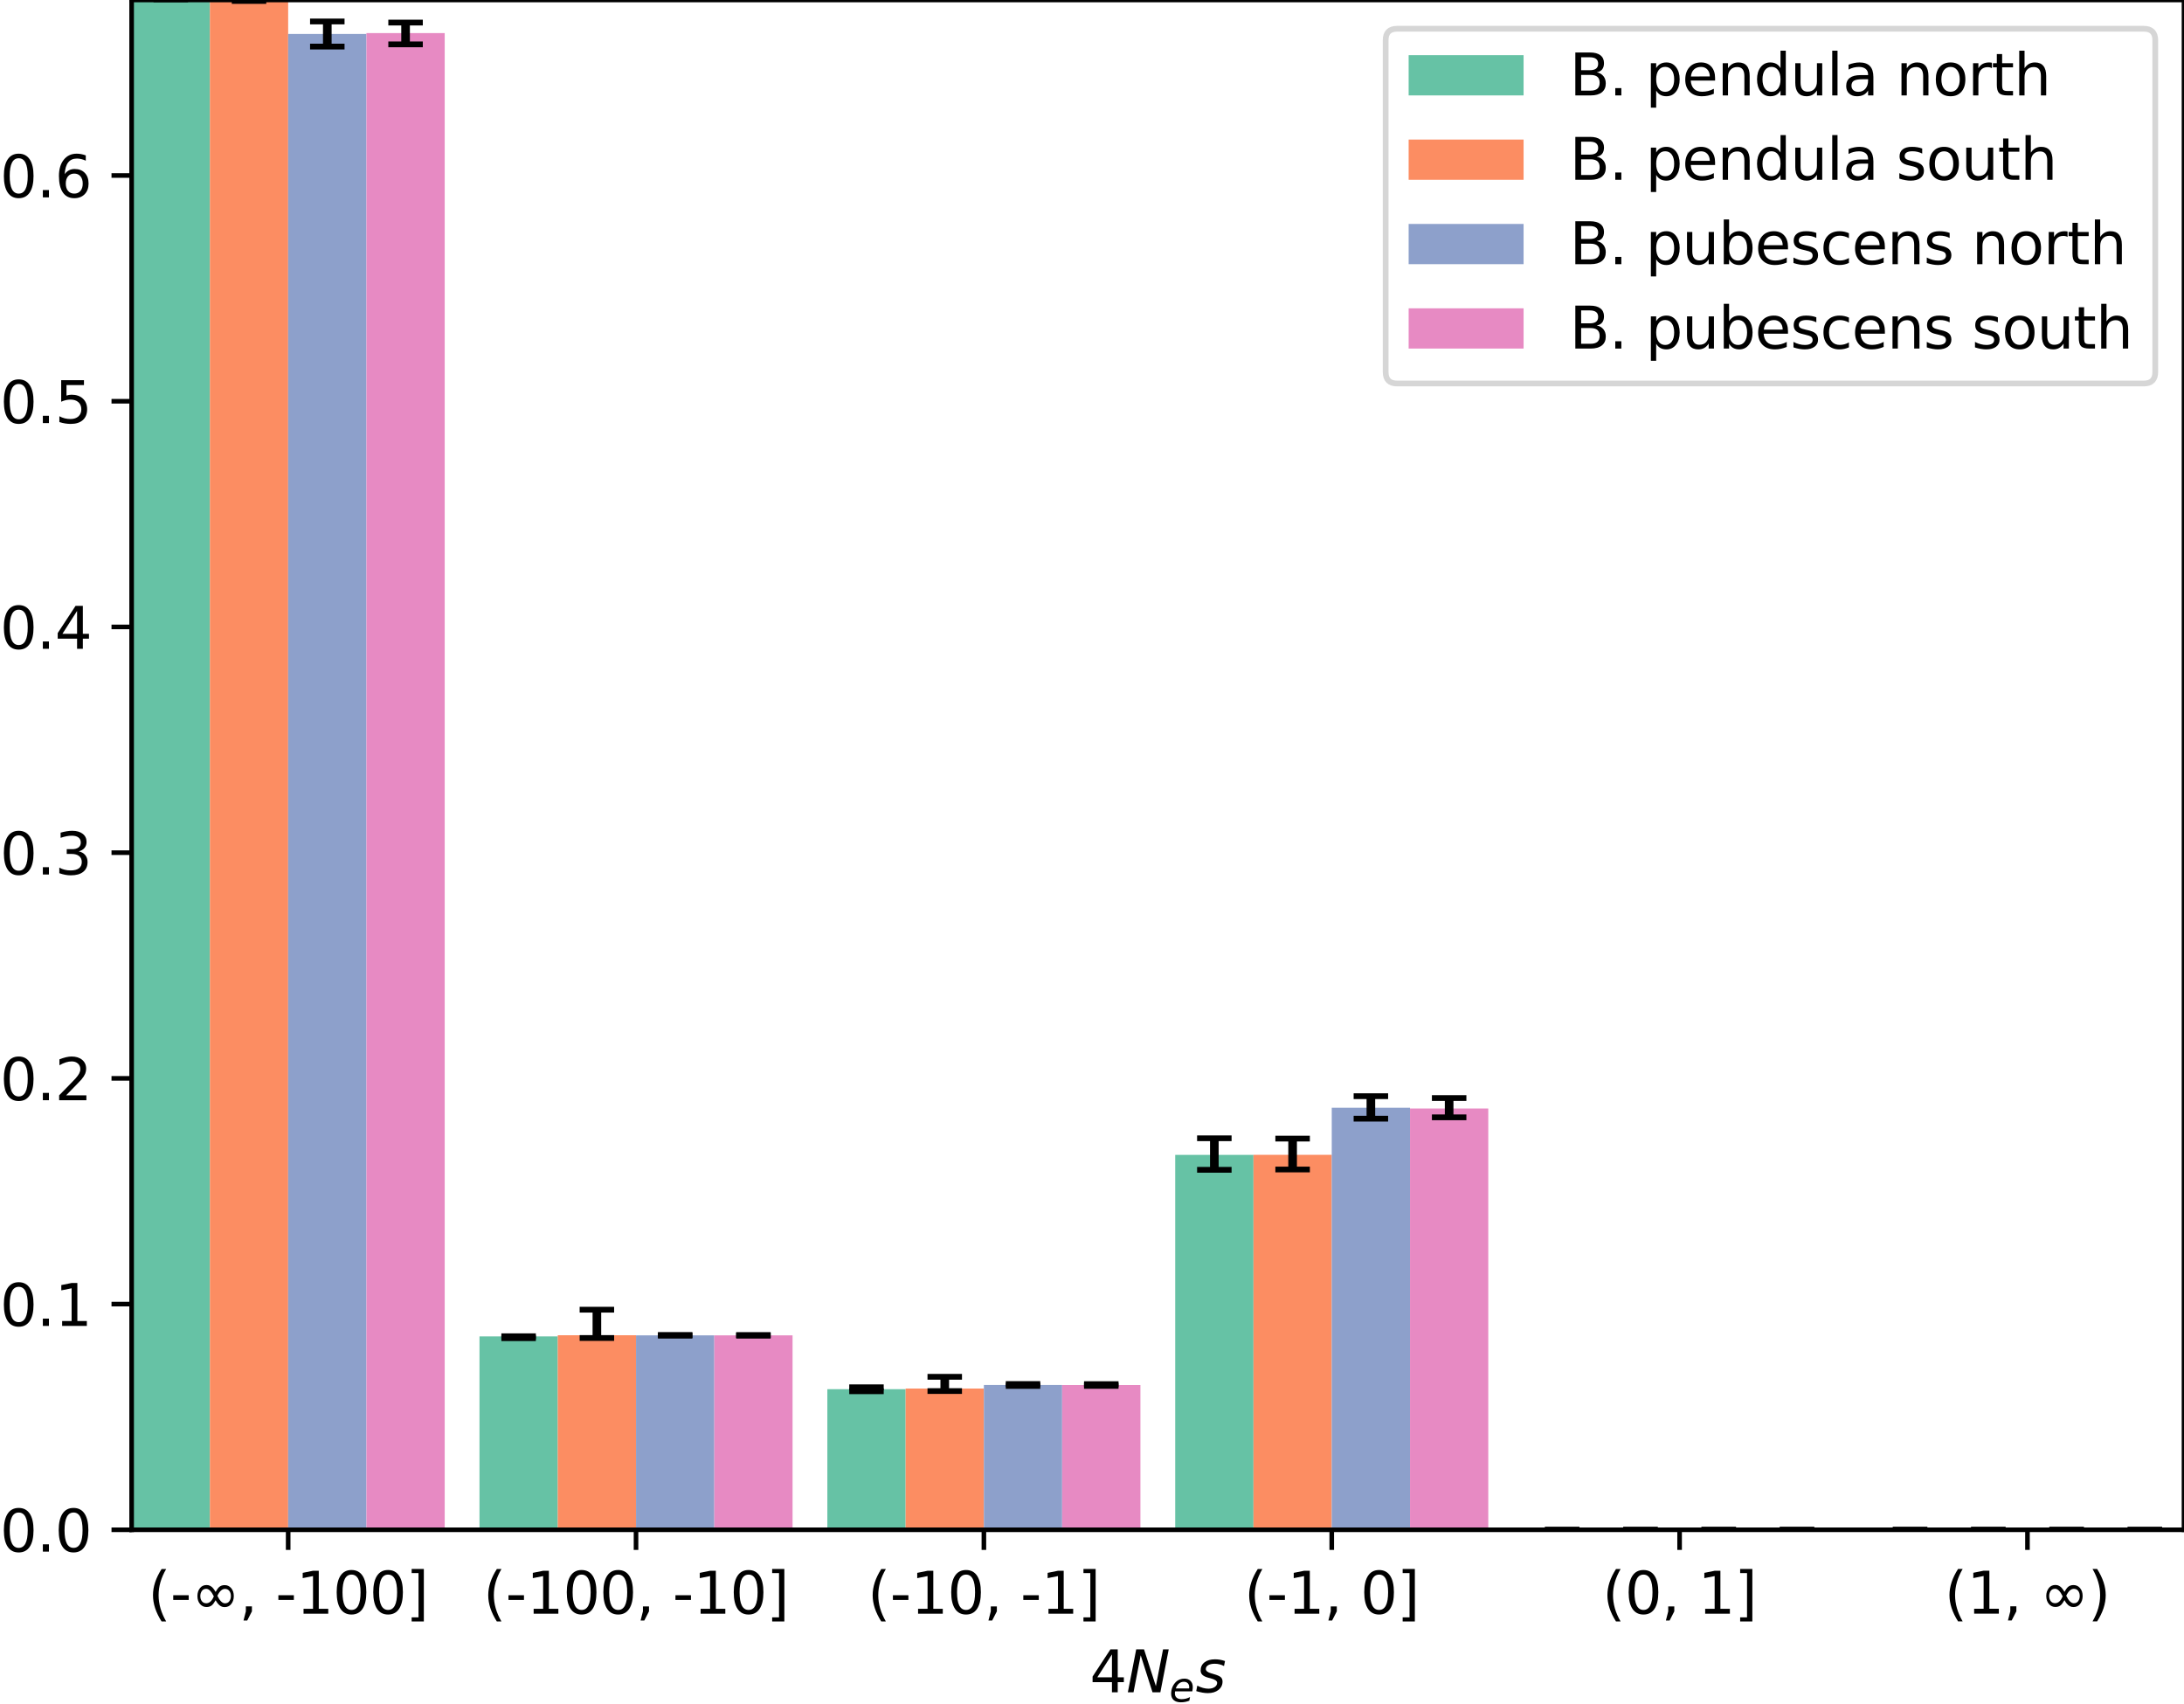 <?xml version="1.0" encoding="utf-8" standalone="no"?>
<!DOCTYPE svg PUBLIC "-//W3C//DTD SVG 1.1//EN"
  "http://www.w3.org/Graphics/SVG/1.1/DTD/svg11.dtd">
<svg height="296.468pt" version="1.1" viewBox="0 0 380.023 296.468" width="380.023pt" xmlns="http://www.w3.org/2000/svg" xmlns:xlink="http://www.w3.org/1999/xlink">
 <defs>
  <style type="text/css">*{stroke-linecap:butt;stroke-linejoin:round;}</style>
 </defs>
 <g id="figure_1">
  <g id="patch_1">
   <path d="M 0 296.468 
L 380.023 296.468 
L 380.023 0 
L 0 0 
z
" style="fill:#ffffff;"/>
  </g>
  <g id="axes_1">
   <g id="patch_2">
    <path d="M 22.903 266.112 
L 380.023 266.112 
L 380.023 0 
L 22.903 0 
z
" style="fill:#ffffff;"/>
   </g>
   <g id="patch_3">
    <path clip-path="url(#pdd30222ed4)" d="M 22.903 266.112 
L 36.522 266.112 
L 36.522 -3.201 
L 22.903 -3.201 
z
" style="fill:#66c2a5;"/>
   </g>
   <g id="patch_4">
    <path clip-path="url(#pdd30222ed4)" d="M 83.432 266.112 
L 97.051 266.112 
L 97.051 232.469 
L 83.432 232.469 
z
" style="fill:#66c2a5;"/>
   </g>
   <g id="patch_5">
    <path clip-path="url(#pdd30222ed4)" d="M 143.961 266.112 
L 157.58 266.112 
L 157.58 241.653 
L 143.961 241.653 
z
" style="fill:#66c2a5;"/>
   </g>
   <g id="patch_6">
    <path clip-path="url(#pdd30222ed4)" d="M 204.49 266.112 
L 218.109 266.112 
L 218.109 200.896 
L 204.49 200.896 
z
" style="fill:#66c2a5;"/>
   </g>
   <g id="patch_7">
    <path clip-path="url(#pdd30222ed4)" d="M 265.018 266.112 
L 278.637 266.112 
L 278.637 266.112 
L 265.018 266.112 
z
" style="fill:#66c2a5;"/>
   </g>
   <g id="patch_8">
    <path clip-path="url(#pdd30222ed4)" d="M 325.547 266.112 
L 339.166 266.112 
L 339.166 266.112 
L 325.547 266.112 
z
" style="fill:#66c2a5;"/>
   </g>
   <g id="patch_9">
    <path clip-path="url(#pdd30222ed4)" d="M 36.522 266.112 
L 50.141 266.112 
L 50.141 -2.885 
L 36.522 -2.885 
z
" style="fill:#fc8d62;"/>
   </g>
   <g id="patch_10">
    <path clip-path="url(#pdd30222ed4)" d="M 97.051 266.112 
L 110.67 266.112 
L 110.67 232.274 
L 97.051 232.274 
z
" style="fill:#fc8d62;"/>
   </g>
   <g id="patch_11">
    <path clip-path="url(#pdd30222ed4)" d="M 157.58 266.112 
L 171.199 266.112 
L 171.199 241.545 
L 157.58 241.545 
z
" style="fill:#fc8d62;"/>
   </g>
   <g id="patch_12">
    <path clip-path="url(#pdd30222ed4)" d="M 218.109 266.112 
L 231.728 266.112 
L 231.728 200.882 
L 218.109 200.882 
z
" style="fill:#fc8d62;"/>
   </g>
   <g id="patch_13">
    <path clip-path="url(#pdd30222ed4)" d="M 278.637 266.112 
L 292.256 266.112 
L 292.256 266.112 
L 278.637 266.112 
z
" style="fill:#fc8d62;"/>
   </g>
   <g id="patch_14">
    <path clip-path="url(#pdd30222ed4)" d="M 339.166 266.112 
L 352.785 266.112 
L 352.785 266.112 
L 339.166 266.112 
z
" style="fill:#fc8d62;"/>
   </g>
   <g id="patch_15">
    <path clip-path="url(#pdd30222ed4)" d="M 50.141 266.112 
L 63.76 266.112 
L 63.76 5.905 
L 50.141 5.905 
z
" style="fill:#8da0cb;"/>
   </g>
   <g id="patch_16">
    <path clip-path="url(#pdd30222ed4)" d="M 110.67 266.112 
L 124.289 266.112 
L 124.289 232.286 
L 110.67 232.286 
z
" style="fill:#8da0cb;"/>
   </g>
   <g id="patch_17">
    <path clip-path="url(#pdd30222ed4)" d="M 171.199 266.112 
L 184.818 266.112 
L 184.818 240.926 
L 171.199 240.926 
z
" style="fill:#8da0cb;"/>
   </g>
   <g id="patch_18">
    <path clip-path="url(#pdd30222ed4)" d="M 231.728 266.112 
L 245.347 266.112 
L 245.347 192.701 
L 231.728 192.701 
z
" style="fill:#8da0cb;"/>
   </g>
   <g id="patch_19">
    <path clip-path="url(#pdd30222ed4)" d="M 292.256 266.112 
L 305.875 266.112 
L 305.875 266.112 
L 292.256 266.112 
z
" style="fill:#8da0cb;"/>
   </g>
   <g id="patch_20">
    <path clip-path="url(#pdd30222ed4)" d="M 352.785 266.112 
L 366.404 266.112 
L 366.404 266.112 
L 352.785 266.112 
z
" style="fill:#8da0cb;"/>
   </g>
   <g id="patch_21">
    <path clip-path="url(#pdd30222ed4)" d="M 63.76 266.112 
L 77.379 266.112 
L 77.379 5.759 
L 63.76 5.759 
z
" style="fill:#e78ac3;"/>
   </g>
   <g id="patch_22">
    <path clip-path="url(#pdd30222ed4)" d="M 124.289 266.112 
L 137.908 266.112 
L 137.908 232.293 
L 124.289 232.293 
z
" style="fill:#e78ac3;"/>
   </g>
   <g id="patch_23">
    <path clip-path="url(#pdd30222ed4)" d="M 184.818 266.112 
L 198.437 266.112 
L 198.437 240.939 
L 184.818 240.939 
z
" style="fill:#e78ac3;"/>
   </g>
   <g id="patch_24">
    <path clip-path="url(#pdd30222ed4)" d="M 245.347 266.112 
L 258.965 266.112 
L 258.965 192.826 
L 245.347 192.826 
z
" style="fill:#e78ac3;"/>
   </g>
   <g id="patch_25">
    <path clip-path="url(#pdd30222ed4)" d="M 305.875 266.112 
L 319.494 266.112 
L 319.494 266.112 
L 305.875 266.112 
z
" style="fill:#e78ac3;"/>
   </g>
   <g id="patch_26">
    <path clip-path="url(#pdd30222ed4)" d="M 366.404 266.112 
L 380.023 266.112 
L 380.023 266.112 
L 366.404 266.112 
z
" style="fill:#e78ac3;"/>
   </g>
   <g id="matplotlib.axis_1">
    <g id="xtick_1">
     <g id="line2d_1">
      <defs>
       <path d="M 0 0 
L 0 3.5 
" id="m09e9454502" style="stroke:#000000;stroke-width:0.8;"/>
      </defs>
      <g>
       <use style="stroke:#000000;stroke-width:0.8;" x="50.141" xlink:href="#m09e9454502" y="266.112"/>
      </g>
     </g>
     <g id="text_1">
      <!-- (-$\infty$, -100] -->
      <g transform="translate(25.741 280.71)scale(0.1 -0.1)">
       <defs>
        <path d="M 1984 4856 
Q 1566 4138 1362 3434 
Q 1159 2731 1159 2009 
Q 1159 1288 1364 580 
Q 1569 -128 1984 -844 
L 1484 -844 
Q 1016 -109 783 600 
Q 550 1309 550 2009 
Q 550 2706 781 3412 
Q 1013 4119 1484 4856 
L 1984 4856 
z
" id="DejaVuSans-28" transform="scale(0.016)"/>
        <path d="M 313 2009 
L 1997 2009 
L 1997 1497 
L 313 1497 
L 313 2009 
z
" id="DejaVuSans-2d" transform="scale(0.016)"/>
        <path d="M 2916 1091 
Q 2819 1203 2666 1466 
Q 2456 1091 2272 925 
Q 2041 725 1681 725 
Q 1259 725 981 1041 
Q 688 1372 688 1919 
Q 688 2444 981 2800 
Q 1244 3116 1688 3116 
Q 1916 3116 2084 3022 
Q 2281 2919 2416 2741 
Q 2541 2581 2666 2366 
Q 2875 2741 3059 2906 
Q 3291 3106 3650 3106 
Q 4072 3106 4350 2791 
Q 4644 2459 4644 1913 
Q 4644 1388 4350 1031 
Q 4088 716 3644 716 
Q 3416 716 3247 809 
Q 3078 894 2916 1091 
z
M 1647 1134 
Q 2163 1134 2472 1884 
Q 2075 2703 1647 2703 
Q 1334 2703 1175 2478 
Q 1003 2238 1003 1919 
Q 1003 1569 1175 1353 
Q 1350 1134 1647 1134 
z
M 3684 2697 
Q 3219 2697 2859 1947 
Q 3253 1128 3684 1128 
Q 3997 1128 4156 1353 
Q 4328 1594 4328 1913 
Q 4328 2263 4156 2478 
Q 3981 2697 3684 2697 
z
" id="DejaVuSans-221e" transform="scale(0.016)"/>
        <path d="M 750 794 
L 1409 794 
L 1409 256 
L 897 -744 
L 494 -744 
L 750 256 
L 750 794 
z
" id="DejaVuSans-2c" transform="scale(0.016)"/>
        <path id="DejaVuSans-20" transform="scale(0.016)"/>
        <path d="M 794 531 
L 1825 531 
L 1825 4091 
L 703 3866 
L 703 4441 
L 1819 4666 
L 2450 4666 
L 2450 531 
L 3481 531 
L 3481 0 
L 794 0 
L 794 531 
z
" id="DejaVuSans-31" transform="scale(0.016)"/>
        <path d="M 2034 4250 
Q 1547 4250 1301 3770 
Q 1056 3291 1056 2328 
Q 1056 1369 1301 889 
Q 1547 409 2034 409 
Q 2525 409 2770 889 
Q 3016 1369 3016 2328 
Q 3016 3291 2770 3770 
Q 2525 4250 2034 4250 
z
M 2034 4750 
Q 2819 4750 3233 4129 
Q 3647 3509 3647 2328 
Q 3647 1150 3233 529 
Q 2819 -91 2034 -91 
Q 1250 -91 836 529 
Q 422 1150 422 2328 
Q 422 3509 836 4129 
Q 1250 4750 2034 4750 
z
" id="DejaVuSans-30" transform="scale(0.016)"/>
        <path d="M 1947 4863 
L 1947 -844 
L 622 -844 
L 622 -397 
L 1369 -397 
L 1369 4416 
L 622 4416 
L 622 4863 
L 1947 4863 
z
" id="DejaVuSans-5d" transform="scale(0.016)"/>
       </defs>
       <use transform="translate(0 0.016)" xlink:href="#DejaVuSans-28"/>
       <use transform="translate(39.014 0.016)" xlink:href="#DejaVuSans-2d"/>
       <use transform="translate(75.098 0.016)" xlink:href="#DejaVuSans-221e"/>
       <use transform="translate(158.398 0.016)" xlink:href="#DejaVuSans-2c"/>
       <use transform="translate(190.186 0.016)" xlink:href="#DejaVuSans-20"/>
       <use transform="translate(221.973 0.016)" xlink:href="#DejaVuSans-2d"/>
       <use transform="translate(258.057 0.016)" xlink:href="#DejaVuSans-31"/>
       <use transform="translate(321.68 0.016)" xlink:href="#DejaVuSans-30"/>
       <use transform="translate(385.303 0.016)" xlink:href="#DejaVuSans-30"/>
       <use transform="translate(448.926 0.016)" xlink:href="#DejaVuSans-5d"/>
      </g>
     </g>
    </g>
    <g id="xtick_2">
     <g id="line2d_2">
      <g>
       <use style="stroke:#000000;stroke-width:0.8;" x="110.67" xlink:href="#m09e9454502" y="266.112"/>
      </g>
     </g>
     <g id="text_2">
      <!-- (-100, -10] -->
      <g transform="translate(84.076 280.71)scale(0.1 -0.1)">
       <use xlink:href="#DejaVuSans-28"/>
       <use x="39.014" xlink:href="#DejaVuSans-2d"/>
       <use x="75.098" xlink:href="#DejaVuSans-31"/>
       <use x="138.721" xlink:href="#DejaVuSans-30"/>
       <use x="202.344" xlink:href="#DejaVuSans-30"/>
       <use x="265.967" xlink:href="#DejaVuSans-2c"/>
       <use x="297.754" xlink:href="#DejaVuSans-20"/>
       <use x="329.541" xlink:href="#DejaVuSans-2d"/>
       <use x="365.625" xlink:href="#DejaVuSans-31"/>
       <use x="429.248" xlink:href="#DejaVuSans-30"/>
       <use x="492.871" xlink:href="#DejaVuSans-5d"/>
      </g>
     </g>
    </g>
    <g id="xtick_3">
     <g id="line2d_3">
      <g>
       <use style="stroke:#000000;stroke-width:0.8;" x="171.199" xlink:href="#m09e9454502" y="266.112"/>
      </g>
     </g>
     <g id="text_3">
      <!-- (-10, -1] -->
      <g transform="translate(150.967 280.71)scale(0.1 -0.1)">
       <use xlink:href="#DejaVuSans-28"/>
       <use x="39.014" xlink:href="#DejaVuSans-2d"/>
       <use x="75.098" xlink:href="#DejaVuSans-31"/>
       <use x="138.721" xlink:href="#DejaVuSans-30"/>
       <use x="202.344" xlink:href="#DejaVuSans-2c"/>
       <use x="234.131" xlink:href="#DejaVuSans-20"/>
       <use x="265.918" xlink:href="#DejaVuSans-2d"/>
       <use x="302.002" xlink:href="#DejaVuSans-31"/>
       <use x="365.625" xlink:href="#DejaVuSans-5d"/>
      </g>
     </g>
    </g>
    <g id="xtick_4">
     <g id="line2d_4">
      <g>
       <use style="stroke:#000000;stroke-width:0.8;" x="231.728" xlink:href="#m09e9454502" y="266.112"/>
      </g>
     </g>
     <g id="text_4">
      <!-- (-1, 0] -->
      <g transform="translate(216.481 280.71)scale(0.1 -0.1)">
       <use xlink:href="#DejaVuSans-28"/>
       <use x="39.014" xlink:href="#DejaVuSans-2d"/>
       <use x="75.098" xlink:href="#DejaVuSans-31"/>
       <use x="138.721" xlink:href="#DejaVuSans-2c"/>
       <use x="170.508" xlink:href="#DejaVuSans-20"/>
       <use x="202.295" xlink:href="#DejaVuSans-30"/>
       <use x="265.918" xlink:href="#DejaVuSans-5d"/>
      </g>
     </g>
    </g>
    <g id="xtick_5">
     <g id="line2d_5">
      <g>
       <use style="stroke:#000000;stroke-width:0.8;" x="292.256" xlink:href="#m09e9454502" y="266.112"/>
      </g>
     </g>
     <g id="text_5">
      <!-- (0, 1] -->
      <g transform="translate(278.814 280.71)scale(0.1 -0.1)">
       <use xlink:href="#DejaVuSans-28"/>
       <use x="39.014" xlink:href="#DejaVuSans-30"/>
       <use x="102.637" xlink:href="#DejaVuSans-2c"/>
       <use x="134.424" xlink:href="#DejaVuSans-20"/>
       <use x="166.211" xlink:href="#DejaVuSans-31"/>
       <use x="229.834" xlink:href="#DejaVuSans-5d"/>
      </g>
     </g>
    </g>
    <g id="xtick_6">
     <g id="line2d_6">
      <g>
       <use style="stroke:#000000;stroke-width:0.8;" x="352.785" xlink:href="#m09e9454502" y="266.112"/>
      </g>
     </g>
     <g id="text_6">
      <!-- (1, $\infty$) -->
      <g transform="translate(338.335 280.71)scale(0.1 -0.1)">
       <defs>
        <path d="M 513 4856 
L 1013 4856 
Q 1481 4119 1714 3412 
Q 1947 2706 1947 2009 
Q 1947 1309 1714 600 
Q 1481 -109 1013 -844 
L 513 -844 
Q 928 -128 1133 580 
Q 1338 1288 1338 2009 
Q 1338 2731 1133 3434 
Q 928 4138 513 4856 
z
" id="DejaVuSans-29" transform="scale(0.016)"/>
       </defs>
       <use transform="translate(0 0.125)" xlink:href="#DejaVuSans-28"/>
       <use transform="translate(39.014 0.125)" xlink:href="#DejaVuSans-31"/>
       <use transform="translate(102.637 0.125)" xlink:href="#DejaVuSans-2c"/>
       <use transform="translate(134.424 0.125)" xlink:href="#DejaVuSans-20"/>
       <use transform="translate(166.211 0.125)" xlink:href="#DejaVuSans-221e"/>
       <use transform="translate(249.512 0.125)" xlink:href="#DejaVuSans-29"/>
      </g>
     </g>
    </g>
    <g id="text_7">
     <!-- $4N_e s$ -->
     <g transform="translate(189.613 294.389)scale(0.1 -0.1)">
      <defs>
       <path d="M 2419 4116 
L 825 1625 
L 2419 1625 
L 2419 4116 
z
M 2253 4666 
L 3047 4666 
L 3047 1625 
L 3713 1625 
L 3713 1100 
L 3047 1100 
L 3047 0 
L 2419 0 
L 2419 1100 
L 313 1100 
L 313 1709 
L 2253 4666 
z
" id="DejaVuSans-34" transform="scale(0.016)"/>
       <path d="M 1081 4666 
L 1931 4666 
L 3219 666 
L 4000 4666 
L 4616 4666 
L 3706 0 
L 2853 0 
L 1569 4025 
L 788 0 
L 172 0 
L 1081 4666 
z
" id="DejaVuSans-Oblique-4e" transform="scale(0.016)"/>
       <path d="M 3078 2063 
Q 3088 2113 3092 2166 
Q 3097 2219 3097 2272 
Q 3097 2653 2873 2875 
Q 2650 3097 2266 3097 
Q 1838 3097 1509 2826 
Q 1181 2556 1013 2059 
L 3078 2063 
z
M 3578 1613 
L 903 1613 
Q 884 1494 878 1425 
Q 872 1356 872 1306 
Q 872 872 1139 634 
Q 1406 397 1894 397 
Q 2269 397 2603 481 
Q 2938 566 3225 728 
L 3116 159 
Q 2806 34 2476 -28 
Q 2147 -91 1806 -91 
Q 1078 -91 686 257 
Q 294 606 294 1247 
Q 294 1794 489 2264 
Q 684 2734 1063 3103 
Q 1306 3334 1642 3459 
Q 1978 3584 2356 3584 
Q 2950 3584 3301 3228 
Q 3653 2872 3653 2272 
Q 3653 2128 3634 1964 
Q 3616 1800 3578 1613 
z
" id="DejaVuSans-Oblique-65" transform="scale(0.016)"/>
       <path d="M 3200 3397 
L 3091 2853 
Q 2863 2978 2609 3040 
Q 2356 3103 2088 3103 
Q 1634 3103 1373 2948 
Q 1113 2794 1113 2528 
Q 1113 2219 1719 2053 
Q 1766 2041 1788 2034 
L 1972 1978 
Q 2547 1819 2739 1644 
Q 2931 1469 2931 1166 
Q 2931 609 2489 259 
Q 2047 -91 1331 -91 
Q 1053 -91 747 -37 
Q 441 16 72 128 
L 184 722 
Q 500 559 806 475 
Q 1113 391 1394 391 
Q 1816 391 2080 572 
Q 2344 753 2344 1031 
Q 2344 1331 1650 1516 
L 1591 1531 
L 1394 1581 
Q 956 1697 753 1886 
Q 550 2075 550 2369 
Q 550 2928 970 3256 
Q 1391 3584 2113 3584 
Q 2397 3584 2667 3537 
Q 2938 3491 3200 3397 
z
" id="DejaVuSans-Oblique-73" transform="scale(0.016)"/>
      </defs>
      <use transform="translate(0 0.094)" xlink:href="#DejaVuSans-34"/>
      <use transform="translate(63.623 0.094)" xlink:href="#DejaVuSans-Oblique-4e"/>
      <use transform="translate(138.428 -16.312)scale(0.7)" xlink:href="#DejaVuSans-Oblique-65"/>
      <use transform="translate(184.229 0.094)" xlink:href="#DejaVuSans-Oblique-73"/>
     </g>
    </g>
   </g>
   <g id="matplotlib.axis_2">
    <g id="ytick_1">
     <g id="line2d_7">
      <defs>
       <path d="M 0 0 
L -3.5 0 
" id="m8ef2926d94" style="stroke:#000000;stroke-width:0.8;"/>
      </defs>
      <g>
       <use style="stroke:#000000;stroke-width:0.8;" x="22.903" xlink:href="#m8ef2926d94" y="266.112"/>
      </g>
     </g>
     <g id="text_8">
      <!-- 0.0 -->
      <g transform="translate(0 269.911)scale(0.1 -0.1)">
       <defs>
        <path d="M 684 794 
L 1344 794 
L 1344 0 
L 684 0 
L 684 794 
z
" id="DejaVuSans-2e" transform="scale(0.016)"/>
       </defs>
       <use xlink:href="#DejaVuSans-30"/>
       <use x="63.623" xlink:href="#DejaVuSans-2e"/>
       <use x="95.41" xlink:href="#DejaVuSans-30"/>
      </g>
     </g>
    </g>
    <g id="ytick_2">
     <g id="line2d_8">
      <g>
       <use style="stroke:#000000;stroke-width:0.8;" x="22.903" xlink:href="#m8ef2926d94" y="226.849"/>
      </g>
     </g>
     <g id="text_9">
      <!-- 0.1 -->
      <g transform="translate(0 230.648)scale(0.1 -0.1)">
       <use xlink:href="#DejaVuSans-30"/>
       <use x="63.623" xlink:href="#DejaVuSans-2e"/>
       <use x="95.41" xlink:href="#DejaVuSans-31"/>
      </g>
     </g>
    </g>
    <g id="ytick_3">
     <g id="line2d_9">
      <g>
       <use style="stroke:#000000;stroke-width:0.8;" x="22.903" xlink:href="#m8ef2926d94" y="187.586"/>
      </g>
     </g>
     <g id="text_10">
      <!-- 0.2 -->
      <g transform="translate(0 191.385)scale(0.1 -0.1)">
       <defs>
        <path d="M 1228 531 
L 3431 531 
L 3431 0 
L 469 0 
L 469 531 
Q 828 903 1448 1529 
Q 2069 2156 2228 2338 
Q 2531 2678 2651 2914 
Q 2772 3150 2772 3378 
Q 2772 3750 2511 3984 
Q 2250 4219 1831 4219 
Q 1534 4219 1204 4116 
Q 875 4013 500 3803 
L 500 4441 
Q 881 4594 1212 4672 
Q 1544 4750 1819 4750 
Q 2544 4750 2975 4387 
Q 3406 4025 3406 3419 
Q 3406 3131 3298 2873 
Q 3191 2616 2906 2266 
Q 2828 2175 2409 1742 
Q 1991 1309 1228 531 
z
" id="DejaVuSans-32" transform="scale(0.016)"/>
       </defs>
       <use xlink:href="#DejaVuSans-30"/>
       <use x="63.623" xlink:href="#DejaVuSans-2e"/>
       <use x="95.41" xlink:href="#DejaVuSans-32"/>
      </g>
     </g>
    </g>
    <g id="ytick_4">
     <g id="line2d_10">
      <g>
       <use style="stroke:#000000;stroke-width:0.8;" x="22.903" xlink:href="#m8ef2926d94" y="148.323"/>
      </g>
     </g>
     <g id="text_11">
      <!-- 0.3 -->
      <g transform="translate(0 152.122)scale(0.1 -0.1)">
       <defs>
        <path d="M 2597 2516 
Q 3050 2419 3304 2112 
Q 3559 1806 3559 1356 
Q 3559 666 3084 287 
Q 2609 -91 1734 -91 
Q 1441 -91 1130 -33 
Q 819 25 488 141 
L 488 750 
Q 750 597 1062 519 
Q 1375 441 1716 441 
Q 2309 441 2620 675 
Q 2931 909 2931 1356 
Q 2931 1769 2642 2001 
Q 2353 2234 1838 2234 
L 1294 2234 
L 1294 2753 
L 1863 2753 
Q 2328 2753 2575 2939 
Q 2822 3125 2822 3475 
Q 2822 3834 2567 4026 
Q 2313 4219 1838 4219 
Q 1578 4219 1281 4162 
Q 984 4106 628 3988 
L 628 4550 
Q 988 4650 1302 4700 
Q 1616 4750 1894 4750 
Q 2613 4750 3031 4423 
Q 3450 4097 3450 3541 
Q 3450 3153 3228 2886 
Q 3006 2619 2597 2516 
z
" id="DejaVuSans-33" transform="scale(0.016)"/>
       </defs>
       <use xlink:href="#DejaVuSans-30"/>
       <use x="63.623" xlink:href="#DejaVuSans-2e"/>
       <use x="95.41" xlink:href="#DejaVuSans-33"/>
      </g>
     </g>
    </g>
    <g id="ytick_5">
     <g id="line2d_11">
      <g>
       <use style="stroke:#000000;stroke-width:0.8;" x="22.903" xlink:href="#m8ef2926d94" y="109.059"/>
      </g>
     </g>
     <g id="text_12">
      <!-- 0.4 -->
      <g transform="translate(0 112.859)scale(0.1 -0.1)">
       <use xlink:href="#DejaVuSans-30"/>
       <use x="63.623" xlink:href="#DejaVuSans-2e"/>
       <use x="95.41" xlink:href="#DejaVuSans-34"/>
      </g>
     </g>
    </g>
    <g id="ytick_6">
     <g id="line2d_12">
      <g>
       <use style="stroke:#000000;stroke-width:0.8;" x="22.903" xlink:href="#m8ef2926d94" y="69.796"/>
      </g>
     </g>
     <g id="text_13">
      <!-- 0.5 -->
      <g transform="translate(0 73.596)scale(0.1 -0.1)">
       <defs>
        <path d="M 691 4666 
L 3169 4666 
L 3169 4134 
L 1269 4134 
L 1269 2991 
Q 1406 3038 1543 3061 
Q 1681 3084 1819 3084 
Q 2600 3084 3056 2656 
Q 3513 2228 3513 1497 
Q 3513 744 3044 326 
Q 2575 -91 1722 -91 
Q 1428 -91 1123 -41 
Q 819 9 494 109 
L 494 744 
Q 775 591 1075 516 
Q 1375 441 1709 441 
Q 2250 441 2565 725 
Q 2881 1009 2881 1497 
Q 2881 1984 2565 2268 
Q 2250 2553 1709 2553 
Q 1456 2553 1204 2497 
Q 953 2441 691 2322 
L 691 4666 
z
" id="DejaVuSans-35" transform="scale(0.016)"/>
       </defs>
       <use xlink:href="#DejaVuSans-30"/>
       <use x="63.623" xlink:href="#DejaVuSans-2e"/>
       <use x="95.41" xlink:href="#DejaVuSans-35"/>
      </g>
     </g>
    </g>
    <g id="ytick_7">
     <g id="line2d_13">
      <g>
       <use style="stroke:#000000;stroke-width:0.8;" x="22.903" xlink:href="#m8ef2926d94" y="30.533"/>
      </g>
     </g>
     <g id="text_14">
      <!-- 0.6 -->
      <g transform="translate(0 34.332)scale(0.1 -0.1)">
       <defs>
        <path d="M 2113 2584 
Q 1688 2584 1439 2293 
Q 1191 2003 1191 1497 
Q 1191 994 1439 701 
Q 1688 409 2113 409 
Q 2538 409 2786 701 
Q 3034 994 3034 1497 
Q 3034 2003 2786 2293 
Q 2538 2584 2113 2584 
z
M 3366 4563 
L 3366 3988 
Q 3128 4100 2886 4159 
Q 2644 4219 2406 4219 
Q 1781 4219 1451 3797 
Q 1122 3375 1075 2522 
Q 1259 2794 1537 2939 
Q 1816 3084 2150 3084 
Q 2853 3084 3261 2657 
Q 3669 2231 3669 1497 
Q 3669 778 3244 343 
Q 2819 -91 2113 -91 
Q 1303 -91 875 529 
Q 447 1150 447 2328 
Q 447 3434 972 4092 
Q 1497 4750 2381 4750 
Q 2619 4750 2861 4703 
Q 3103 4656 3366 4563 
z
" id="DejaVuSans-36" transform="scale(0.016)"/>
       </defs>
       <use xlink:href="#DejaVuSans-30"/>
       <use x="63.623" xlink:href="#DejaVuSans-2e"/>
       <use x="95.41" xlink:href="#DejaVuSans-36"/>
      </g>
     </g>
    </g>
   </g>
   <g id="LineCollection_1">
    <path clip-path="url(#pdd30222ed4)" d="M 29.713 -0.112 
L 29.713 -1 
" style="fill:none;stroke:#000000;stroke-width:1.5;"/>
    <path clip-path="url(#pdd30222ed4)" d="M 90.241 232.786 
L 90.241 232.447 
" style="fill:none;stroke:#000000;stroke-width:1.5;"/>
    <path clip-path="url(#pdd30222ed4)" d="M 150.77 242.012 
L 150.77 241.326 
" style="fill:none;stroke:#000000;stroke-width:1.5;"/>
    <path clip-path="url(#pdd30222ed4)" d="M 211.299 203.494 
L 211.299 198.007 
" style="fill:none;stroke:#000000;stroke-width:1.5;"/>
    <path clip-path="url(#pdd30222ed4)" d="M 271.828 266.112 
L 271.828 266.112 
" style="fill:none;stroke:#000000;stroke-width:1.5;"/>
    <path clip-path="url(#pdd30222ed4)" d="M 332.357 266.112 
L 332.357 266.112 
" style="fill:none;stroke:#000000;stroke-width:1.5;"/>
   </g>
   <g id="LineCollection_2">
    <path clip-path="url(#pdd30222ed4)" d="M 43.332 0.164 
L 43.332 -1 
" style="fill:none;stroke:#000000;stroke-width:1.5;"/>
    <path clip-path="url(#pdd30222ed4)" d="M 103.86 232.748 
L 103.86 227.825 
" style="fill:none;stroke:#000000;stroke-width:1.5;"/>
    <path clip-path="url(#pdd30222ed4)" d="M 164.389 241.977 
L 164.389 239.499 
" style="fill:none;stroke:#000000;stroke-width:1.5;"/>
    <path clip-path="url(#pdd30222ed4)" d="M 224.918 203.438 
L 224.918 198.065 
" style="fill:none;stroke:#000000;stroke-width:1.5;"/>
    <path clip-path="url(#pdd30222ed4)" d="M 285.447 266.112 
L 285.447 266.112 
" style="fill:none;stroke:#000000;stroke-width:1.5;"/>
    <path clip-path="url(#pdd30222ed4)" d="M 345.976 266.112 
L 345.976 266.112 
" style="fill:none;stroke:#000000;stroke-width:1.5;"/>
   </g>
   <g id="LineCollection_3">
    <path clip-path="url(#pdd30222ed4)" d="M 56.951 8.1 
L 56.951 3.737 
" style="fill:none;stroke:#000000;stroke-width:1.5;"/>
    <path clip-path="url(#pdd30222ed4)" d="M 117.479 232.348 
L 117.479 232.218 
" style="fill:none;stroke:#000000;stroke-width:1.5;"/>
    <path clip-path="url(#pdd30222ed4)" d="M 178.008 241.093 
L 178.008 240.751 
" style="fill:none;stroke:#000000;stroke-width:1.5;"/>
    <path clip-path="url(#pdd30222ed4)" d="M 238.537 194.597 
L 238.537 190.686 
" style="fill:none;stroke:#000000;stroke-width:1.5;"/>
    <path clip-path="url(#pdd30222ed4)" d="M 299.066 266.112 
L 299.066 266.112 
" style="fill:none;stroke:#000000;stroke-width:1.5;"/>
    <path clip-path="url(#pdd30222ed4)" d="M 359.595 266.112 
L 359.595 266.112 
" style="fill:none;stroke:#000000;stroke-width:1.5;"/>
   </g>
   <g id="LineCollection_4">
    <path clip-path="url(#pdd30222ed4)" d="M 70.57 7.719 
L 70.57 3.926 
" style="fill:none;stroke:#000000;stroke-width:1.5;"/>
    <path clip-path="url(#pdd30222ed4)" d="M 131.098 232.346 
L 131.098 232.235 
" style="fill:none;stroke:#000000;stroke-width:1.5;"/>
    <path clip-path="url(#pdd30222ed4)" d="M 191.627 241.079 
L 191.627 240.779 
" style="fill:none;stroke:#000000;stroke-width:1.5;"/>
    <path clip-path="url(#pdd30222ed4)" d="M 252.156 194.366 
L 252.156 191.008 
" style="fill:none;stroke:#000000;stroke-width:1.5;"/>
    <path clip-path="url(#pdd30222ed4)" d="M 312.685 266.112 
L 312.685 266.112 
" style="fill:none;stroke:#000000;stroke-width:1.5;"/>
    <path clip-path="url(#pdd30222ed4)" d="M 373.214 266.112 
L 373.214 266.112 
" style="fill:none;stroke:#000000;stroke-width:1.5;"/>
   </g>
   <g id="line2d_14">
    <defs>
     <path d="M 3 0 
L -3 -0 
" id="m79956d8b5b" style="stroke:#000000;"/>
    </defs>
    <g clip-path="url(#pdd30222ed4)">
     <use style="stroke:#000000;" x="29.713" xlink:href="#m79956d8b5b" y="-0.112"/>
     <use style="stroke:#000000;" x="90.241" xlink:href="#m79956d8b5b" y="232.786"/>
     <use style="stroke:#000000;" x="150.77" xlink:href="#m79956d8b5b" y="242.012"/>
     <use style="stroke:#000000;" x="211.299" xlink:href="#m79956d8b5b" y="203.494"/>
     <use style="stroke:#000000;" x="271.828" xlink:href="#m79956d8b5b" y="266.112"/>
     <use style="stroke:#000000;" x="332.357" xlink:href="#m79956d8b5b" y="266.112"/>
    </g>
   </g>
   <g id="line2d_15">
    <g clip-path="url(#pdd30222ed4)">
     <use style="stroke:#000000;" x="31.061" xlink:href="#m79956d8b5b" y="-1"/>
     <use style="stroke:#000000;" x="90.241" xlink:href="#m79956d8b5b" y="232.447"/>
     <use style="stroke:#000000;" x="150.77" xlink:href="#m79956d8b5b" y="241.326"/>
     <use style="stroke:#000000;" x="211.299" xlink:href="#m79956d8b5b" y="198.007"/>
     <use style="stroke:#000000;" x="271.828" xlink:href="#m79956d8b5b" y="266.112"/>
     <use style="stroke:#000000;" x="332.357" xlink:href="#m79956d8b5b" y="266.112"/>
    </g>
   </g>
   <g id="line2d_16">
    <g clip-path="url(#pdd30222ed4)">
     <use style="stroke:#000000;" x="43.332" xlink:href="#m79956d8b5b" y="0.164"/>
     <use style="stroke:#000000;" x="103.86" xlink:href="#m79956d8b5b" y="232.748"/>
     <use style="stroke:#000000;" x="164.389" xlink:href="#m79956d8b5b" y="241.977"/>
     <use style="stroke:#000000;" x="224.918" xlink:href="#m79956d8b5b" y="203.438"/>
     <use style="stroke:#000000;" x="285.447" xlink:href="#m79956d8b5b" y="266.112"/>
     <use style="stroke:#000000;" x="345.976" xlink:href="#m79956d8b5b" y="266.112"/>
    </g>
   </g>
   <g id="line2d_17">
    <g clip-path="url(#pdd30222ed4)">
     <use style="stroke:#000000;" x="44.645" xlink:href="#m79956d8b5b" y="-1"/>
     <use style="stroke:#000000;" x="103.86" xlink:href="#m79956d8b5b" y="227.825"/>
     <use style="stroke:#000000;" x="164.389" xlink:href="#m79956d8b5b" y="239.499"/>
     <use style="stroke:#000000;" x="224.918" xlink:href="#m79956d8b5b" y="198.065"/>
     <use style="stroke:#000000;" x="285.447" xlink:href="#m79956d8b5b" y="266.112"/>
     <use style="stroke:#000000;" x="345.976" xlink:href="#m79956d8b5b" y="266.112"/>
    </g>
   </g>
   <g id="line2d_18">
    <g clip-path="url(#pdd30222ed4)">
     <use style="stroke:#000000;" x="56.951" xlink:href="#m79956d8b5b" y="8.1"/>
     <use style="stroke:#000000;" x="117.479" xlink:href="#m79956d8b5b" y="232.348"/>
     <use style="stroke:#000000;" x="178.008" xlink:href="#m79956d8b5b" y="241.093"/>
     <use style="stroke:#000000;" x="238.537" xlink:href="#m79956d8b5b" y="194.597"/>
     <use style="stroke:#000000;" x="299.066" xlink:href="#m79956d8b5b" y="266.112"/>
     <use style="stroke:#000000;" x="359.595" xlink:href="#m79956d8b5b" y="266.112"/>
    </g>
   </g>
   <g id="line2d_19">
    <g clip-path="url(#pdd30222ed4)">
     <use style="stroke:#000000;" x="56.951" xlink:href="#m79956d8b5b" y="3.737"/>
     <use style="stroke:#000000;" x="117.479" xlink:href="#m79956d8b5b" y="232.218"/>
     <use style="stroke:#000000;" x="178.008" xlink:href="#m79956d8b5b" y="240.751"/>
     <use style="stroke:#000000;" x="238.537" xlink:href="#m79956d8b5b" y="190.686"/>
     <use style="stroke:#000000;" x="299.066" xlink:href="#m79956d8b5b" y="266.112"/>
     <use style="stroke:#000000;" x="359.595" xlink:href="#m79956d8b5b" y="266.112"/>
    </g>
   </g>
   <g id="line2d_20">
    <g clip-path="url(#pdd30222ed4)">
     <use style="stroke:#000000;" x="70.57" xlink:href="#m79956d8b5b" y="7.719"/>
     <use style="stroke:#000000;" x="131.098" xlink:href="#m79956d8b5b" y="232.346"/>
     <use style="stroke:#000000;" x="191.627" xlink:href="#m79956d8b5b" y="241.079"/>
     <use style="stroke:#000000;" x="252.156" xlink:href="#m79956d8b5b" y="194.366"/>
     <use style="stroke:#000000;" x="312.685" xlink:href="#m79956d8b5b" y="266.112"/>
     <use style="stroke:#000000;" x="373.214" xlink:href="#m79956d8b5b" y="266.112"/>
    </g>
   </g>
   <g id="line2d_21">
    <g clip-path="url(#pdd30222ed4)">
     <use style="stroke:#000000;" x="70.57" xlink:href="#m79956d8b5b" y="3.926"/>
     <use style="stroke:#000000;" x="131.098" xlink:href="#m79956d8b5b" y="232.235"/>
     <use style="stroke:#000000;" x="191.627" xlink:href="#m79956d8b5b" y="240.779"/>
     <use style="stroke:#000000;" x="252.156" xlink:href="#m79956d8b5b" y="191.008"/>
     <use style="stroke:#000000;" x="312.685" xlink:href="#m79956d8b5b" y="266.112"/>
     <use style="stroke:#000000;" x="373.214" xlink:href="#m79956d8b5b" y="266.112"/>
    </g>
   </g>
   <g id="patch_27">
    <path d="M 22.903 266.112 
L 22.903 0 
" style="fill:none;stroke:#000000;stroke-linecap:square;stroke-linejoin:miter;stroke-width:0.8;"/>
   </g>
   <g id="patch_28">
    <path d="M 380.023 266.112 
L 380.023 0 
" style="fill:none;stroke:#000000;stroke-linecap:square;stroke-linejoin:miter;stroke-width:0.8;"/>
   </g>
   <g id="patch_29">
    <path d="M 22.903 266.112 
L 380.023 266.112 
" style="fill:none;stroke:#000000;stroke-linecap:square;stroke-linejoin:miter;stroke-width:0.8;"/>
   </g>
   <g id="patch_30">
    <path d="M 22.903 0 
L 380.023 0 
" style="fill:none;stroke:#000000;stroke-linecap:square;stroke-linejoin:miter;stroke-width:0.8;"/>
   </g>
   <g id="legend_1">
    <g id="patch_31">
     <path d="M 243.109 66.713 
L 373.023 66.713 
Q 375.023 66.713 375.023 64.713 
L 375.023 7 
Q 375.023 5 373.023 5 
L 243.109 5 
Q 241.109 5 241.109 7 
L 241.109 64.713 
Q 241.109 66.713 243.109 66.713 
z
" style="fill:#ffffff;opacity:0.8;stroke:#cccccc;stroke-linejoin:miter;"/>
    </g>
    <g id="patch_32">
     <path d="M 245.109 16.598 
L 265.109 16.598 
L 265.109 9.598 
L 245.109 9.598 
z
" style="fill:#66c2a5;"/>
    </g>
    <g id="text_15">
     <!-- B. pendula north -->
     <g transform="translate(273.109 16.598)scale(0.1 -0.1)">
      <defs>
       <path d="M 1259 2228 
L 1259 519 
L 2272 519 
Q 2781 519 3026 730 
Q 3272 941 3272 1375 
Q 3272 1813 3026 2020 
Q 2781 2228 2272 2228 
L 1259 2228 
z
M 1259 4147 
L 1259 2741 
L 2194 2741 
Q 2656 2741 2882 2914 
Q 3109 3088 3109 3444 
Q 3109 3797 2882 3972 
Q 2656 4147 2194 4147 
L 1259 4147 
z
M 628 4666 
L 2241 4666 
Q 2963 4666 3353 4366 
Q 3744 4066 3744 3513 
Q 3744 3084 3544 2831 
Q 3344 2578 2956 2516 
Q 3422 2416 3680 2098 
Q 3938 1781 3938 1306 
Q 3938 681 3513 340 
Q 3088 0 2303 0 
L 628 0 
L 628 4666 
z
" id="DejaVuSans-42" transform="scale(0.016)"/>
       <path d="M 1159 525 
L 1159 -1331 
L 581 -1331 
L 581 3500 
L 1159 3500 
L 1159 2969 
Q 1341 3281 1617 3432 
Q 1894 3584 2278 3584 
Q 2916 3584 3314 3078 
Q 3713 2572 3713 1747 
Q 3713 922 3314 415 
Q 2916 -91 2278 -91 
Q 1894 -91 1617 61 
Q 1341 213 1159 525 
z
M 3116 1747 
Q 3116 2381 2855 2742 
Q 2594 3103 2138 3103 
Q 1681 3103 1420 2742 
Q 1159 2381 1159 1747 
Q 1159 1113 1420 752 
Q 1681 391 2138 391 
Q 2594 391 2855 752 
Q 3116 1113 3116 1747 
z
" id="DejaVuSans-70" transform="scale(0.016)"/>
       <path d="M 3597 1894 
L 3597 1613 
L 953 1613 
Q 991 1019 1311 708 
Q 1631 397 2203 397 
Q 2534 397 2845 478 
Q 3156 559 3463 722 
L 3463 178 
Q 3153 47 2828 -22 
Q 2503 -91 2169 -91 
Q 1331 -91 842 396 
Q 353 884 353 1716 
Q 353 2575 817 3079 
Q 1281 3584 2069 3584 
Q 2775 3584 3186 3129 
Q 3597 2675 3597 1894 
z
M 3022 2063 
Q 3016 2534 2758 2815 
Q 2500 3097 2075 3097 
Q 1594 3097 1305 2825 
Q 1016 2553 972 2059 
L 3022 2063 
z
" id="DejaVuSans-65" transform="scale(0.016)"/>
       <path d="M 3513 2113 
L 3513 0 
L 2938 0 
L 2938 2094 
Q 2938 2591 2744 2837 
Q 2550 3084 2163 3084 
Q 1697 3084 1428 2787 
Q 1159 2491 1159 1978 
L 1159 0 
L 581 0 
L 581 3500 
L 1159 3500 
L 1159 2956 
Q 1366 3272 1645 3428 
Q 1925 3584 2291 3584 
Q 2894 3584 3203 3211 
Q 3513 2838 3513 2113 
z
" id="DejaVuSans-6e" transform="scale(0.016)"/>
       <path d="M 2906 2969 
L 2906 4863 
L 3481 4863 
L 3481 0 
L 2906 0 
L 2906 525 
Q 2725 213 2448 61 
Q 2172 -91 1784 -91 
Q 1150 -91 751 415 
Q 353 922 353 1747 
Q 353 2572 751 3078 
Q 1150 3584 1784 3584 
Q 2172 3584 2448 3432 
Q 2725 3281 2906 2969 
z
M 947 1747 
Q 947 1113 1208 752 
Q 1469 391 1925 391 
Q 2381 391 2643 752 
Q 2906 1113 2906 1747 
Q 2906 2381 2643 2742 
Q 2381 3103 1925 3103 
Q 1469 3103 1208 2742 
Q 947 2381 947 1747 
z
" id="DejaVuSans-64" transform="scale(0.016)"/>
       <path d="M 544 1381 
L 544 3500 
L 1119 3500 
L 1119 1403 
Q 1119 906 1312 657 
Q 1506 409 1894 409 
Q 2359 409 2629 706 
Q 2900 1003 2900 1516 
L 2900 3500 
L 3475 3500 
L 3475 0 
L 2900 0 
L 2900 538 
Q 2691 219 2414 64 
Q 2138 -91 1772 -91 
Q 1169 -91 856 284 
Q 544 659 544 1381 
z
M 1991 3584 
L 1991 3584 
z
" id="DejaVuSans-75" transform="scale(0.016)"/>
       <path d="M 603 4863 
L 1178 4863 
L 1178 0 
L 603 0 
L 603 4863 
z
" id="DejaVuSans-6c" transform="scale(0.016)"/>
       <path d="M 2194 1759 
Q 1497 1759 1228 1600 
Q 959 1441 959 1056 
Q 959 750 1161 570 
Q 1363 391 1709 391 
Q 2188 391 2477 730 
Q 2766 1069 2766 1631 
L 2766 1759 
L 2194 1759 
z
M 3341 1997 
L 3341 0 
L 2766 0 
L 2766 531 
Q 2569 213 2275 61 
Q 1981 -91 1556 -91 
Q 1019 -91 701 211 
Q 384 513 384 1019 
Q 384 1609 779 1909 
Q 1175 2209 1959 2209 
L 2766 2209 
L 2766 2266 
Q 2766 2663 2505 2880 
Q 2244 3097 1772 3097 
Q 1472 3097 1187 3025 
Q 903 2953 641 2809 
L 641 3341 
Q 956 3463 1253 3523 
Q 1550 3584 1831 3584 
Q 2591 3584 2966 3190 
Q 3341 2797 3341 1997 
z
" id="DejaVuSans-61" transform="scale(0.016)"/>
       <path d="M 1959 3097 
Q 1497 3097 1228 2736 
Q 959 2375 959 1747 
Q 959 1119 1226 758 
Q 1494 397 1959 397 
Q 2419 397 2687 759 
Q 2956 1122 2956 1747 
Q 2956 2369 2687 2733 
Q 2419 3097 1959 3097 
z
M 1959 3584 
Q 2709 3584 3137 3096 
Q 3566 2609 3566 1747 
Q 3566 888 3137 398 
Q 2709 -91 1959 -91 
Q 1206 -91 779 398 
Q 353 888 353 1747 
Q 353 2609 779 3096 
Q 1206 3584 1959 3584 
z
" id="DejaVuSans-6f" transform="scale(0.016)"/>
       <path d="M 2631 2963 
Q 2534 3019 2420 3045 
Q 2306 3072 2169 3072 
Q 1681 3072 1420 2755 
Q 1159 2438 1159 1844 
L 1159 0 
L 581 0 
L 581 3500 
L 1159 3500 
L 1159 2956 
Q 1341 3275 1631 3429 
Q 1922 3584 2338 3584 
Q 2397 3584 2469 3576 
Q 2541 3569 2628 3553 
L 2631 2963 
z
" id="DejaVuSans-72" transform="scale(0.016)"/>
       <path d="M 1172 4494 
L 1172 3500 
L 2356 3500 
L 2356 3053 
L 1172 3053 
L 1172 1153 
Q 1172 725 1289 603 
Q 1406 481 1766 481 
L 2356 481 
L 2356 0 
L 1766 0 
Q 1100 0 847 248 
Q 594 497 594 1153 
L 594 3053 
L 172 3053 
L 172 3500 
L 594 3500 
L 594 4494 
L 1172 4494 
z
" id="DejaVuSans-74" transform="scale(0.016)"/>
       <path d="M 3513 2113 
L 3513 0 
L 2938 0 
L 2938 2094 
Q 2938 2591 2744 2837 
Q 2550 3084 2163 3084 
Q 1697 3084 1428 2787 
Q 1159 2491 1159 1978 
L 1159 0 
L 581 0 
L 581 4863 
L 1159 4863 
L 1159 2956 
Q 1366 3272 1645 3428 
Q 1925 3584 2291 3584 
Q 2894 3584 3203 3211 
Q 3513 2838 3513 2113 
z
" id="DejaVuSans-68" transform="scale(0.016)"/>
      </defs>
      <use xlink:href="#DejaVuSans-42"/>
      <use x="68.604" xlink:href="#DejaVuSans-2e"/>
      <use x="100.391" xlink:href="#DejaVuSans-20"/>
      <use x="132.178" xlink:href="#DejaVuSans-70"/>
      <use x="195.654" xlink:href="#DejaVuSans-65"/>
      <use x="257.178" xlink:href="#DejaVuSans-6e"/>
      <use x="320.557" xlink:href="#DejaVuSans-64"/>
      <use x="384.033" xlink:href="#DejaVuSans-75"/>
      <use x="447.412" xlink:href="#DejaVuSans-6c"/>
      <use x="475.195" xlink:href="#DejaVuSans-61"/>
      <use x="536.475" xlink:href="#DejaVuSans-20"/>
      <use x="568.262" xlink:href="#DejaVuSans-6e"/>
      <use x="631.641" xlink:href="#DejaVuSans-6f"/>
      <use x="692.822" xlink:href="#DejaVuSans-72"/>
      <use x="733.936" xlink:href="#DejaVuSans-74"/>
      <use x="773.145" xlink:href="#DejaVuSans-68"/>
     </g>
    </g>
    <g id="patch_33">
     <path d="M 245.109 31.277 
L 265.109 31.277 
L 265.109 24.277 
L 245.109 24.277 
z
" style="fill:#fc8d62;"/>
    </g>
    <g id="text_16">
     <!-- B. pendula south -->
     <g transform="translate(273.109 31.277)scale(0.1 -0.1)">
      <defs>
       <path d="M 2834 3397 
L 2834 2853 
Q 2591 2978 2328 3040 
Q 2066 3103 1784 3103 
Q 1356 3103 1142 2972 
Q 928 2841 928 2578 
Q 928 2378 1081 2264 
Q 1234 2150 1697 2047 
L 1894 2003 
Q 2506 1872 2764 1633 
Q 3022 1394 3022 966 
Q 3022 478 2636 193 
Q 2250 -91 1575 -91 
Q 1294 -91 989 -36 
Q 684 19 347 128 
L 347 722 
Q 666 556 975 473 
Q 1284 391 1588 391 
Q 1994 391 2212 530 
Q 2431 669 2431 922 
Q 2431 1156 2273 1281 
Q 2116 1406 1581 1522 
L 1381 1569 
Q 847 1681 609 1914 
Q 372 2147 372 2553 
Q 372 3047 722 3315 
Q 1072 3584 1716 3584 
Q 2034 3584 2315 3537 
Q 2597 3491 2834 3397 
z
" id="DejaVuSans-73" transform="scale(0.016)"/>
      </defs>
      <use xlink:href="#DejaVuSans-42"/>
      <use x="68.604" xlink:href="#DejaVuSans-2e"/>
      <use x="100.391" xlink:href="#DejaVuSans-20"/>
      <use x="132.178" xlink:href="#DejaVuSans-70"/>
      <use x="195.654" xlink:href="#DejaVuSans-65"/>
      <use x="257.178" xlink:href="#DejaVuSans-6e"/>
      <use x="320.557" xlink:href="#DejaVuSans-64"/>
      <use x="384.033" xlink:href="#DejaVuSans-75"/>
      <use x="447.412" xlink:href="#DejaVuSans-6c"/>
      <use x="475.195" xlink:href="#DejaVuSans-61"/>
      <use x="536.475" xlink:href="#DejaVuSans-20"/>
      <use x="568.262" xlink:href="#DejaVuSans-73"/>
      <use x="620.361" xlink:href="#DejaVuSans-6f"/>
      <use x="681.543" xlink:href="#DejaVuSans-75"/>
      <use x="744.922" xlink:href="#DejaVuSans-74"/>
      <use x="784.131" xlink:href="#DejaVuSans-68"/>
     </g>
    </g>
    <g id="patch_34">
     <path d="M 245.109 45.955 
L 265.109 45.955 
L 265.109 38.955 
L 245.109 38.955 
z
" style="fill:#8da0cb;"/>
    </g>
    <g id="text_17">
     <!-- B. pubescens north -->
     <g transform="translate(273.109 45.955)scale(0.1 -0.1)">
      <defs>
       <path d="M 3116 1747 
Q 3116 2381 2855 2742 
Q 2594 3103 2138 3103 
Q 1681 3103 1420 2742 
Q 1159 2381 1159 1747 
Q 1159 1113 1420 752 
Q 1681 391 2138 391 
Q 2594 391 2855 752 
Q 3116 1113 3116 1747 
z
M 1159 2969 
Q 1341 3281 1617 3432 
Q 1894 3584 2278 3584 
Q 2916 3584 3314 3078 
Q 3713 2572 3713 1747 
Q 3713 922 3314 415 
Q 2916 -91 2278 -91 
Q 1894 -91 1617 61 
Q 1341 213 1159 525 
L 1159 0 
L 581 0 
L 581 4863 
L 1159 4863 
L 1159 2969 
z
" id="DejaVuSans-62" transform="scale(0.016)"/>
       <path d="M 3122 3366 
L 3122 2828 
Q 2878 2963 2633 3030 
Q 2388 3097 2138 3097 
Q 1578 3097 1268 2742 
Q 959 2388 959 1747 
Q 959 1106 1268 751 
Q 1578 397 2138 397 
Q 2388 397 2633 464 
Q 2878 531 3122 666 
L 3122 134 
Q 2881 22 2623 -34 
Q 2366 -91 2075 -91 
Q 1284 -91 818 406 
Q 353 903 353 1747 
Q 353 2603 823 3093 
Q 1294 3584 2113 3584 
Q 2378 3584 2631 3529 
Q 2884 3475 3122 3366 
z
" id="DejaVuSans-63" transform="scale(0.016)"/>
      </defs>
      <use xlink:href="#DejaVuSans-42"/>
      <use x="68.604" xlink:href="#DejaVuSans-2e"/>
      <use x="100.391" xlink:href="#DejaVuSans-20"/>
      <use x="132.178" xlink:href="#DejaVuSans-70"/>
      <use x="195.654" xlink:href="#DejaVuSans-75"/>
      <use x="259.033" xlink:href="#DejaVuSans-62"/>
      <use x="322.51" xlink:href="#DejaVuSans-65"/>
      <use x="384.033" xlink:href="#DejaVuSans-73"/>
      <use x="436.133" xlink:href="#DejaVuSans-63"/>
      <use x="491.113" xlink:href="#DejaVuSans-65"/>
      <use x="552.637" xlink:href="#DejaVuSans-6e"/>
      <use x="616.016" xlink:href="#DejaVuSans-73"/>
      <use x="668.115" xlink:href="#DejaVuSans-20"/>
      <use x="699.902" xlink:href="#DejaVuSans-6e"/>
      <use x="763.281" xlink:href="#DejaVuSans-6f"/>
      <use x="824.463" xlink:href="#DejaVuSans-72"/>
      <use x="865.576" xlink:href="#DejaVuSans-74"/>
      <use x="904.785" xlink:href="#DejaVuSans-68"/>
     </g>
    </g>
    <g id="patch_35">
     <path d="M 245.109 60.633 
L 265.109 60.633 
L 265.109 53.633 
L 245.109 53.633 
z
" style="fill:#e78ac3;"/>
    </g>
    <g id="text_18">
     <!-- B. pubescens south -->
     <g transform="translate(273.109 60.633)scale(0.1 -0.1)">
      <use xlink:href="#DejaVuSans-42"/>
      <use x="68.604" xlink:href="#DejaVuSans-2e"/>
      <use x="100.391" xlink:href="#DejaVuSans-20"/>
      <use x="132.178" xlink:href="#DejaVuSans-70"/>
      <use x="195.654" xlink:href="#DejaVuSans-75"/>
      <use x="259.033" xlink:href="#DejaVuSans-62"/>
      <use x="322.51" xlink:href="#DejaVuSans-65"/>
      <use x="384.033" xlink:href="#DejaVuSans-73"/>
      <use x="436.133" xlink:href="#DejaVuSans-63"/>
      <use x="491.113" xlink:href="#DejaVuSans-65"/>
      <use x="552.637" xlink:href="#DejaVuSans-6e"/>
      <use x="616.016" xlink:href="#DejaVuSans-73"/>
      <use x="668.115" xlink:href="#DejaVuSans-20"/>
      <use x="699.902" xlink:href="#DejaVuSans-73"/>
      <use x="752.002" xlink:href="#DejaVuSans-6f"/>
      <use x="813.184" xlink:href="#DejaVuSans-75"/>
      <use x="876.562" xlink:href="#DejaVuSans-74"/>
      <use x="915.771" xlink:href="#DejaVuSans-68"/>
     </g>
    </g>
   </g>
  </g>
 </g>
 <defs>
  <clipPath id="pdd30222ed4">
   <rect height="266.112" width="357.12" x="22.903" y="0"/>
  </clipPath>
 </defs>
</svg>
